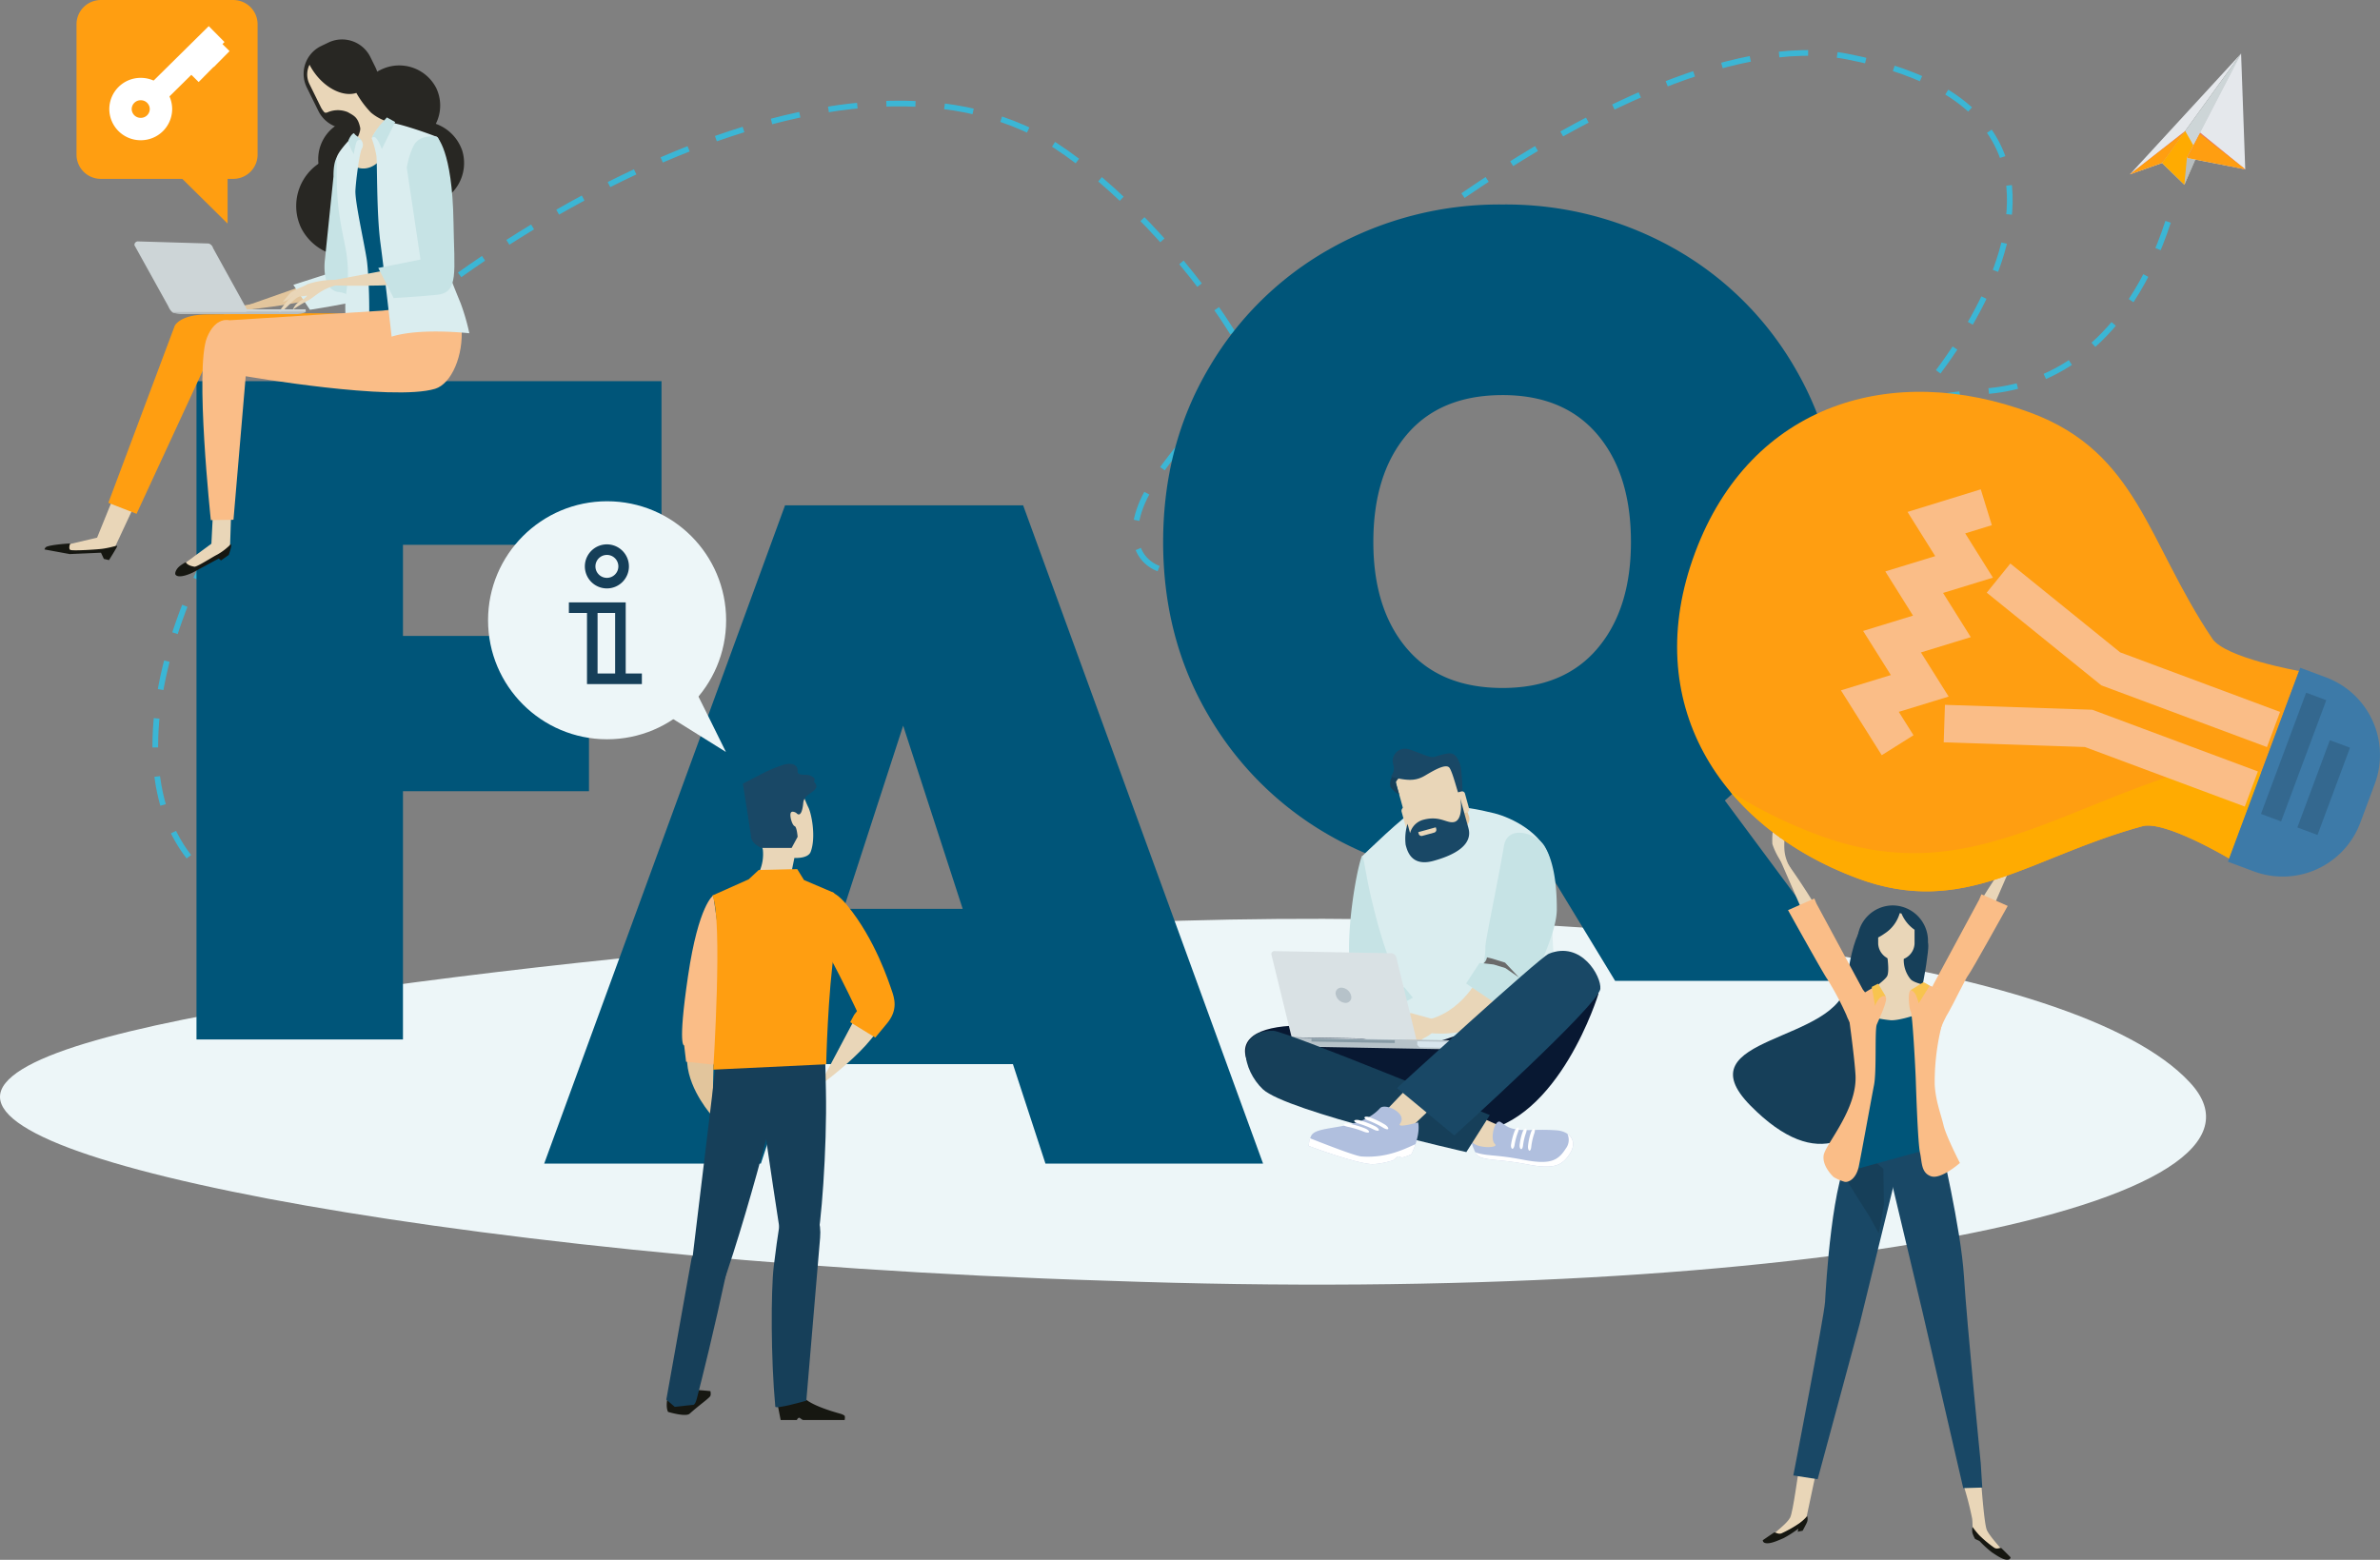 <svg xmlns="http://www.w3.org/2000/svg" width="521.025" height="341.537" viewBox="0 0 521.025 341.537"><rect x="0" y="0" width="521.025" height="341.537" fill="#808080" stroke="none"/><g id="FAQ_header" transform="translate(8397.791 4008.992)"><g id="Group_3407" data-name="Group 3407" transform="translate(-7931.519 -3997.269)"><g id="Group_3406" data-name="Group 3406"><path id="Path_3560" data-name="Path 3560" d="M-7793.631-3967.342l24.344-26.46-17.312,23.972Z" transform="translate(7793.631 3993.802)" fill="#e5e8ec"></path><path id="Path_3561" data-name="Path 3561" d="M-7779.626-3965.07l12.419-28.732-17.312,23.972Z" transform="translate(7791.552 3993.802)" fill="#cdd5d7"></path><path id="Path_3562" data-name="Path 3562" d="M-7793.544-3962.383l12.04-9.456-4.821,6.689Z" transform="translate(7793.612 3988.79)" fill="#e67a61"></path><path id="Path_3563" data-name="Path 3563" d="M-7793.631-3962.232l11.85-9.178-4.817,6.69Z" transform="translate(7793.631 3988.692)" fill="#ff9e11"></path><path id="Path_3564" data-name="Path 3564" d="M-7779.626-3960.058l2.846-7.074-2.664-4.707-5.075,7.021Z" transform="translate(7791.552 3988.79)" fill="#ffab01"></path><path id="Path_3565" data-name="Path 3565" d="M-7778.18-3965.07l12.419-28.732-11.864,22.86Z" transform="translate(7790.105 3993.802)" fill="#b7bec0"></path><path id="Path_3566" data-name="Path 3566" d="M-7764.688-3968.454l-.909-25.348-11.864,22.86Z" transform="translate(7789.941 3993.802)" fill="#e5e8ec"></path><path id="Path_3567" data-name="Path 3567" d="M-7764.658-3963.333l-9.861-8.032-2.81,5.323Z" transform="translate(7789.911 3988.682)" fill="#e67a61"></path><path id="Path_3568" data-name="Path 3568" d="M-7764.688-3963.268l-9.963-7.811-2.81,5.323Z" transform="translate(7789.941 3988.616)" fill="#ff9e11"></path></g></g><path id="Path_3569" data-name="Path 3569" d="M-8324.688-3805.686c-41.364-7.854-35.661-59.634-1.133-104.436,26.019-33.758,110.385-90.583,162.357-67.346,22.826,10.207,63.377,57.754,54.52,79.332-10.188,24.814-36.922,21.78-28.721,2.565,9.945-23.3,103.591-107.459,154.347-97.6,72.112,14.012,14.575,80.445.5,88.768-22.678,13.411-25.345-10.394,30.6-15.561,13.462-1.245,30.295-9.968,39.124-37.058" transform="translate(-10.054 -3.429)" fill="none" stroke="#3bb6d5" stroke-miterlimit="10" stroke-width="1.245" stroke-dasharray="6.374"></path><path id="Path_3570" data-name="Path 3570" d="M-8155.25-3669.055c-75.187-2.321-140.862-9.845-183.873-17.976-43.379-8.27-64.062-17.143-57.462-25.323,6.621-8.259,38.8-14.928,81.815-21,43.293-5.941,97.43-11.292,154.959-13.738,112.132-5.483,216.551,7.833,241.359,34.547C-7893.428-3685.977-8001.631-3663.523-8155.25-3669.055Z" transform="translate(0 -59.495)" fill="#edf6f8"></path><g id="Group_3408" data-name="Group 3408" transform="translate(-8354.77 -3964.217)"><path id="Path_3571" data-name="Path 3571" d="M-8240.252-3900.849v35.832h-56.6v19.952h40.719v34h-40.719v54.358h-45.2v-144.142Z" transform="translate(8342.047 3939.536)" fill="#005579"></path><path id="Path_3572" data-name="Path 3572" d="M-8140.816-3743.27h-48.048l-7.125,21.784h-47.437l52.729-144.141h52.12l52.525,144.141h-47.639Zm-10.995-34-13.03-40.107-13.029,40.107Z" transform="translate(8319.539 3931.497)" fill="#005579"></path><path id="Path_3573" data-name="Path 3573" d="M-7968.91-3780.979l-13.844-22.8a63.773,63.773,0,0,1-10.791.814,74.83,74.83,0,0,1-37.358-9.567A71.577,71.577,0,0,1-8057.879-3839q-9.977-16.9-9.976-38.07t9.976-38.072a70.854,70.854,0,0,1,26.976-26.365,75.488,75.488,0,0,1,37.358-9.466,74.942,74.942,0,0,1,37.258,9.466,70.369,70.369,0,0,1,26.771,26.365q9.873,16.9,9.874,38.072a75.083,75.083,0,0,1-6.719,31.861,72.123,72.123,0,0,1-18.526,24.736l29.317,39.5Zm-45.6-72.783q7.329,8.655,20.97,8.652,13.437,0,20.766-8.652t7.33-23.311q0-14.859-7.33-23.515t-20.766-8.652q-13.642,0-20.97,8.652t-7.329,23.515Q-8021.844-3862.415-8014.515-3853.762Z" transform="translate(8279.468 3950.976)" fill="#005579"></path></g><g id="Group_3415" data-name="Group 3415" transform="translate(-8388.047 -4000.359)"><g id="Group_3413" data-name="Group 3413" transform="translate(0)"><path id="Path_3574" data-name="Path 3574" d="M-8306.666-3962.689a9.1,9.1,0,0,0,12.139,3.993,8.89,8.89,0,0,0,4.3-11.9,9.1,9.1,0,0,0-12.14-3.994A8.892,8.892,0,0,0-8306.666-3962.689Z" transform="translate(8367.451 3992.721)" fill="#282723"></path><path id="Path_3575" data-name="Path 3575" d="M-8312.682-3949.069a11.486,11.486,0,0,0,15.324,5.04,11.225,11.225,0,0,0,5.427-15.032,11.486,11.486,0,0,0-15.327-5.041A11.226,11.226,0,0,0-8312.682-3949.069Z" transform="translate(8368.879 3990.383)" fill="#282723"></path><g id="Group_3411" data-name="Group 3411" transform="translate(36.233 25.351)"><g id="Group_3410" data-name="Group 3410" transform="translate(0 25.772)"><g id="Group_3409" data-name="Group 3409" transform="translate(0 1.789)"><path id="Path_3576" data-name="Path 3576" d="M-8307.331-3928.6s.334,1.478-6.881,3.291-18.266,2.7-18.266,2.7l16.254-5.712S-8309.9-3930.209-8307.331-3928.6Z" transform="translate(8336.907 3929.247)" fill="#e2c59c"></path><path id="Path_3577" data-name="Path 3577" d="M-8327.975-3922.023c-3.4.965-4.377,3.064-5.574,3.968a24.9,24.9,0,0,0-2.316,2.071c.339-1.652,1.426-2,1.843-2.625s.34-.347-.9-.094c-.7.146-1.566,1.688-2.247,2.6a2.851,2.851,0,0,1-1.049.97,15.54,15.54,0,0,1,1.371-2.759,18,18,0,0,1,2.757-3.293,14.209,14.209,0,0,1,4.584-1.459C-8327.605-3922.919-8325.522-3922.719-8327.975-3922.023Z" transform="translate(8338.217 3927.767)" fill="#e2c59c"></path><path id="Path_3578" data-name="Path 3578" d="M-8333.776-3920.7a19.28,19.28,0,0,0-2.775,1.863c-.249.327-1.18,2.086-1.18,2.086a3.523,3.523,0,0,0,1.341-1.115A30.7,30.7,0,0,1-8333.776-3920.7Z" transform="translate(8338.106 3927.297)" fill="#e2c59c"></path></g><path id="Path_3579" data-name="Path 3579" d="M-8307.277-3931.3s6.7-1.473,7.383,2.511c.388,2.266-.9,3.458-2.93,3.868-3.781.766-8.128,1.433-8.128,1.433l-3.629-5.461Z" transform="translate(8332.822 3931.565)" fill="#daedef"></path></g><path id="Path_3580" data-name="Path 3580" d="M-8305.641-3942.21l1.867-18.11s-.133-4.736,1.6-4.637c2.488.138,2.966,4.229,3.185,5.7a48.012,48.012,0,0,1,1.028,11.7c-.031,4.645.3,9.891.007,13.024-.2,2.161-2.331-.239-4.55-.442C-8306.646-3935.364-8305.641-3942.21-8305.641-3942.21Z" transform="translate(8330.807 3964.958)" fill="#c6e3e5"></path></g><path id="Path_3581" data-name="Path 3581" d="M-8363.313-3870.324l-6.12,13.118-8.49.184-4.29-.859,9.233-2.168,4.943-12.177Z" transform="translate(8384.491 3969.145)" fill="#e9d6b8"></path><path id="Path_3582" data-name="Path 3582" d="M-8371.046-3851.164l-1.127-.262-.629-1.356-6.849.3-5.515-1.013a.987.987,0,0,1,.369-.549c.974-.519,5.257-.77,5.257-.77s-.449,1.174.036,1.421,5.771-.076,7.041-.25c2.183-.308,3.311-.848,3.213-.563C-8369.39-3853.789-8371.046-3851.164-8371.046-3851.164Z" transform="translate(8385.165 3965.171)" fill="#161711"></path><path id="Path_3583" data-name="Path 3583" d="M-8325.957-3907.919l-20.012-.529-14.912,32.249-6.175-2.41,14.546-38.8s1.154-2.456,7.2-2.456c5.882,0,29.626-.639,32.325.1C-8306.589-3918.006-8327.055-3913.278-8325.957-3907.919Z" transform="translate(8381.032 3980.076)" fill="#ff9e11"></path><path id="Path_3584" data-name="Path 3584" d="M-8295.618-3977.574a9.1,9.1,0,0,0,12.139,4,8.892,8.892,0,0,0,4.3-11.907,9.1,9.1,0,0,0-12.139-3.994A8.891,8.891,0,0,0-8295.618-3977.574Z" transform="translate(8364.931 3996.118)" fill="#282723"></path><path id="Path_3585" data-name="Path 3585" d="M-8308.412-3982.1a6.918,6.918,0,0,0,9.193,3.133l.115-3.646a6.755,6.755,0,0,0,3.165-9.08l-1.128-2.288a6.912,6.912,0,0,0-9.191-3.133l-1.545.741a6.759,6.759,0,0,0-3.168,9.085Z" transform="translate(8368.39 3997.806)" fill="#282723"></path><path id="Path_3586" data-name="Path 3586" d="M-8310.138-3990.631a13.109,13.109,0,0,0,1,1.647c2.557,3.621,6.438,5.436,9.252,4.532a20.8,20.8,0,0,0,3.209,4.312,10.533,10.533,0,0,0,3.894,2.058c1.8,2.524.78,9.788-5.646,10.535-3.861.448-3.069-3.573-1.722-6.081.632-1.178,1.238-2.531,1.1-3.2-.486-2.314-1.344-2.629-2.719-3.419a5.684,5.684,0,0,0-4.445.047.792.792,0,0,1-.632.025,4.756,4.756,0,0,1-.825-1.18l-2.48-5.035A4.747,4.747,0,0,1-8310.138-3990.631Z" transform="translate(8368.158 3996.169)" fill="#e9d6b8"></path><path id="Path_3587" data-name="Path 3587" d="M-8287.229-3924.22s-2.935.6-3.749.9c-1.088.4-4.275-.106-4.275-.106s-.406-15.536-1.176-20.958-2.191-6.9-2.182-8.591a18.643,18.643,0,0,1,.728-5.445c.485-2.1-.933-4.9-.452-4.367.776.865,3.684,2.2,6.4-.765C-8291.473-3964.064-8287.229-3924.22-8287.229-3924.22Z" transform="translate(8365.411 3989.99)" fill="#005579"></path><path id="Path_3588" data-name="Path 3588" d="M-8298.486-3970.72s-3.992,3.971-3.832,5.277-.244,6.791.671,12.63,1.653,7.287,1.8,11.548-.848,5.213-.486,10.448c.285,4.1.935,7.715.935,7.715a3.485,3.485,0,0,0,3.306-1c1.422-1.524.907-15.777.385-19.286s-2.61-12.713-2.486-15.158.926-8.282,1.364-9.05C-8295.734-3969.514-8298.171-3970.52-8298.486-3970.72Z" transform="translate(8366.258 3991.624)" fill="#daedef"></path><path id="Path_3589" data-name="Path 3589" d="M-8297.733-3971.2a2.1,2.1,0,0,0,.492.529,9.03,9.03,0,0,1,1.173,1.051s-.8-.376-1.1.3a13.281,13.281,0,0,0-.6,2.725s-1.475-2.406-1.125-3.173C-8298.265-3971.144-8297.733-3971.2-8297.733-3971.2Z" transform="translate(8365.489 3991.733)" fill="#c6e3e5"></path><path id="Path_3590" data-name="Path 3590" d="M-8290.406-3962.5a9.474,9.474,0,0,0,11.893,6.024,9.321,9.321,0,0,0,6.344-11.619,9.472,9.472,0,0,0-11.891-6.022A9.318,9.318,0,0,0-8290.406-3962.5Z" transform="translate(8363.633 3992.5)" fill="#282723"></path><path id="Path_3591" data-name="Path 3591" d="M-8335.389-3866.323l-.3,9.186-1.895,2.205-5.047,2.875-3.745-.672,6.6-4.857.483-9.638Z" transform="translate(8376.313 3968.003)" fill="#e9d6b8"></path><path id="Path_3592" data-name="Path 3592" d="M-8336.369-3852.255l-1.694,1.2-.521-.408-5.62,3.045s-2.967,1.479-3.791.519c-.265-.306.068-1.312,1.018-2.01a8.148,8.148,0,0,1,1.212-.765s.194.718,1.879.992c.54.09,3.877-2.093,5.022-2.658a13.087,13.087,0,0,0,2.981-2.309C-8335.614-3854.3-8336.369-3852.255-8336.369-3852.255Z" transform="translate(8376.702 3965.136)" fill="#161711"></path><path id="Path_3593" data-name="Path 3593" d="M-8294.409-3928.809l-2.416,5.639-4.147.5-33.494,2.108s-3-.915-4.905,3.763c-2.715,6.658.835,39.992.835,39.992l4.957-.074,2.679-31.43s32.192,5.566,41.465,2.752c3.559-1.079,6.275-7.288,5.769-13.557-.4-4.914-3.719-9.436-3.719-9.436Z" transform="translate(8374.947 3982.059)" fill="#fabd87"></path><path id="Path_3594" data-name="Path 3594" d="M-8288-3927.35s-1.555-13.869-2.437-20.434-.688-17.586-.892-19.164a22.4,22.4,0,0,0-1.039-3.852s1.614-3.586,3.729-3.469c1.86.1,7.723,2.047,10.564,3.184,1.962.79.935,22.9,1.11,24.068.635,4.2,2.721,9.01,4.074,12.336a47.605,47.605,0,0,1,1.91,6.588S-8281.706-3929.34-8288-3927.35Z" transform="translate(8363.986 3992.435)" fill="#daedef"></path><path id="Path_3595" data-name="Path 3595" d="M-8289-3975.675l-1.576,1.755s-2.2,3.008-1.484,2.584c.906-.536,1.949,2.6,1.949,2.6l2.927-5.937Z" transform="translate(8363.949 3992.755)" fill="#c6e3e5"></path><g id="Group_3412" data-name="Group 3412" transform="translate(51.28 49.437)"><path id="Path_3596" data-name="Path 3596" d="M-8280.249-3932.4s2.45,1.718-6.808,2.656-23.068.266-23.068.266l21.174-3.964S-8283.112-3934.609-8280.249-3932.4Z" transform="translate(8316.759 3933.749)" fill="#e9d6b8"></path><path id="Path_3597" data-name="Path 3597" d="M-8304.739-3928.654c-4.39.569-6,2.788-7.651,3.624a31.072,31.072,0,0,0-3.263,1.983c.741-1.81,2.154-2.046,2.787-2.683s.488-.339-1.092-.242c-.895.054-2.26,1.664-3.277,2.587a3.751,3.751,0,0,1-1.485.935,18.037,18.037,0,0,1,2.229-2.9,22.624,22.624,0,0,1,4.044-3.293,19.168,19.168,0,0,1,5.938-.944C-8304.109-3929.608-8301.577-3929.062-8304.739-3928.654Z" transform="translate(8318.721 3932.799)" fill="#e9d6b8"></path><path id="Path_3598" data-name="Path 3598" d="M-8311.946-3928.3a25.6,25.6,0,0,0-3.785,1.677c-.372.327-1.861,2.169-1.861,2.169a4.647,4.647,0,0,0,1.869-1.052A39.269,39.269,0,0,1-8311.946-3928.3Z" transform="translate(8318.463 3932.505)" fill="#e9d6b8"></path></g><path id="Path_3599" data-name="Path 3599" d="M-8281.245-3943.335l-3.012-20.15s.746-4.15,2.051-5.571c1.545-1.686,4.492-1.185,4.492-1.185s3.445,2.792,3.693,18.742c.168,10.918,1.18,15.407-3.581,15.883-4.443.444-9.515.714-9.515.714l-3.374-6.589Z" transform="translate(8363.558 3991.531)" fill="#c6e3e5"></path></g><g id="Group_3414" data-name="Group 3414" transform="translate(19.69 44.215)"><rect id="Rectangle_2820" data-name="Rectangle 2820" width="29.222" height="0.593" transform="translate(8.267 14.88)" fill="#cdd5d7"></rect><path id="Path_3600" data-name="Path 3600" d="M-8335.06-3925.671a.791.791,0,0,1-.74.832h-14.985c-.407,0-.96-.294-1.458-1.46l-7.409-13.365a.767.767,0,0,1,.865-.837l15.373.454a1.429,1.429,0,0,1,.973,1.014Z" transform="translate(8359.652 3940.516)" fill="#cdd5d7"></path><path id="Path_3601" data-name="Path 3601" d="M-8334.463-3920.468h14.781a5.508,5.508,0,0,1-2.394.455H-8346.7a5.5,5.5,0,0,1-2.393-.455Z" transform="translate(8357.242 3935.94)" fill="#b7bec0"></path></g></g><g id="Group_3416" data-name="Group 3416" transform="translate(-8381.04 -4008.992)"><path id="Path_3602" data-name="Path 3602" d="M-8336.444-3975.106a5.312,5.312,0,0,1-5.348,5.277h-28.949a5.31,5.31,0,0,1-5.345-5.277v-28.6a5.313,5.313,0,0,1,5.345-5.281h28.949a5.315,5.315,0,0,1,5.348,5.281Z" transform="translate(8376.086 4008.992)" fill="#ff9e11"></path><path id="Path_3603" data-name="Path 3603" d="M-8337.321-3949.592v-13.641h-13.81Z" transform="translate(8370.391 3998.548)" fill="#ff9e11"></path></g><g id="Group_3417" data-name="Group 3417" transform="translate(-8371.41 -4001.528)"><path id="Path_3604" data-name="Path 3604" d="M-8354.749-3979.346a4.4,4.4,0,0,1-4.43,4.376,4.4,4.4,0,0,1-4.43-4.376,4.4,4.4,0,0,1,4.43-4.377A4.4,4.4,0,0,1-8354.749-3979.346Z" transform="translate(8363.608 3995.76)" fill="none" stroke="#fff" stroke-miterlimit="10" stroke-width="4.903"></path><line id="Line_747" data-name="Line 747" y1="13.131" x2="13.292" transform="translate(7.752)" fill="none" stroke="#fff" stroke-miterlimit="10" stroke-width="4.903"></line><line id="Line_748" data-name="Line 748" x2="3.323" y2="3.282" transform="translate(15.506 5.473)" fill="none" stroke="#fff" stroke-miterlimit="10" stroke-width="4.903"></line><line id="Line_749" data-name="Line 749" x2="3.323" y2="3.284" transform="translate(18.828 2.189)" fill="none" stroke="#fff" stroke-miterlimit="10" stroke-width="4.903"></line></g><g id="Group_3431" data-name="Group 3431" transform="translate(-8125.231 -3845.05)"><g id="Group_3422" data-name="Group 3422" transform="translate(22.771)"><path id="Path_3605" data-name="Path 3605" d="M-7982.458-3778.71c3.754.942,10.669,4.306,12.115,10.057,2.172,8.635-2.174,21.312,4.71,33.709,2.2,3.954-38.029,9.264-38.029,9.264l-7.762-43.63s9.7-9.467,11.679-10.108C-7995.636-3780.736-7989.952-3780.6-7982.458-3778.71Z" transform="translate(8014.28 3792.853)" fill="#daedef"></path><g id="Group_3418" data-name="Group 3418" transform="translate(0 23.481)"><path id="Path_3606" data-name="Path 3606" d="M-8012.332-3766.056c-1.4,3.489-4.924,24.229-.991,29.12.455.563-2.041,1.446-1.59,4.022.076.434.827,2.491.827,2.491l3.215.836,9.716-5.529-1.862-2.264-.879.018a1.987,1.987,0,0,1-.6-1.728c.231-.95-2.227-2.5-5.942-18.593C-8011.535-3762.42-8012.023-3766.825-8012.332-3766.056Z" transform="translate(8015.125 3766.144)" fill="#c6e3e5"></path><path id="Path_3607" data-name="Path 3607" d="M-8007.615-3729.816l2.874-.633,1.164-.185a2.128,2.128,0,0,0,.639,1.376l-2.227.07-2.612.56-3.153,1.8Z" transform="translate(8014.167 3758.039)" fill="#dbdac6"></path></g><path id="Path_3608" data-name="Path 3608" d="M-8003.114-3726.1a8.6,8.6,0,0,0-4.115,1.139c-1.439.885-2.764,2.814-1.439,3.856a21.423,21.423,0,0,0,3.362,2.02S-8000.248-3718.947-8003.114-3726.1Z" transform="translate(8013.775 3780.485)" fill="#c4d1e1"></path><path id="Path_3609" data-name="Path 3609" d="M-8008.631-3719.675l1.352-.29s4.66-.423,5.322-.06,2.8,1.81,2.8,1.81l.438.4a2.25,2.25,0,0,1-2.442-.331c-1.405-.981-1.522-.23-1.522-.23l.236,1.244-.017,1.586.217.667s.2.363.042.5a.882.882,0,0,1-.884.2l-1.419-2.476-.386,2.691a.979.979,0,0,1-.636.461c-.417.089-.419-.021-.419-.021l-.32-.685a.841.841,0,0,1-.282.472,1.368,1.368,0,0,1-.844.236l.132-2.835-.581,1.44a1.068,1.068,0,0,1-.638.46c-.47.11-.6.147-.6.147Z" transform="translate(8013.743 3779.133)" fill="#e4eef3"></path><g id="Group_3420" data-name="Group 3420" transform="translate(12.279 18.397)"><g id="Group_3419" data-name="Group 3419" transform="translate(3.628)"><path id="Path_3610" data-name="Path 3610" d="M-7981.175-3734.867s-3.381,8.568-11.509,10.861c-1.408.4-2.272,1.917-1.594,2.407.871.625,2.061.759,4.1.753,4.251-.01,10.034-1.331,14.033-5.2,5.923-5.73,7.789-8.334,7.187-11.221S-7981.175-3734.867-7981.175-3734.867Z" transform="translate(7994.514 3764.833)" fill="#e9d6b8"></path><path id="Path_3611" data-name="Path 3611" d="M-7964.759-3769.812c1.717,2.825,2.716,7.37,2.7,13.869-.011,5.028-4.354,13.268-5.017,15.8-.111.425-.376,2.238-.376,2.238l-4.811,4.72-9.651-6.539,2.934-4.5.876.093a14.924,14.924,0,0,0,.405-3.454c-.15-.966,2.672-13.942,4.068-22.26C-7972.825-3774.643-7966.466-3772.617-7964.759-3769.812Z" transform="translate(7991.637 3772.731)" fill="#c6e3e5"></path><path id="Path_3612" data-name="Path 3612" d="M-7972.271-3736.232l-2.81-.87-1.145-.284a2.13,2.13,0,0,1-.751,1.317l2.213.254,2.555.781,2.991,2.058Z" transform="translate(7990.511 3764.664)" fill="#6b6b6b"></path></g><path id="Path_3613" data-name="Path 3613" d="M-7993.138-3720.262l-4.915-1.346s-1.393,1.867-1.129,2.334a12.954,12.954,0,0,1,0,3.227l2.382,2.021,1.938-.641s.133-.844-.529-.929.446-.562.8-.761S-7991.4-3718.024-7993.138-3720.262Z" transform="translate(7999.214 3761.063)" fill="#e9d6b8"></path></g><path id="Rectangle_2821" data-name="Rectangle 2821" d="M1.937,0H7.025A1.938,1.938,0,0,1,8.963,1.938v9.64a1.938,1.938,0,0,1-1.938,1.938H1.937A1.937,1.937,0,0,1,0,11.578V1.937A1.937,1.937,0,0,1,1.937,0Z" transform="translate(13.949 6.769) rotate(-19.313)" fill="#e2c59c"></path><g id="Group_3421" data-name="Group 3421" transform="translate(8.98)"><path id="Path_3614" data-name="Path 3614" d="M-7998.388-3775.813a1.938,1.938,0,0,0,2.384,1.352l8.417-2.316a1.941,1.941,0,0,0,1.353-2.387l-3.434-12.464a1.939,1.939,0,0,0-2.384-1.353l-8.415,2.318a1.938,1.938,0,0,0-1.354,2.383Z" transform="translate(8003.124 3795.766)" fill="#e9d6b8"></path><path id="Path_3615" data-name="Path 3615" d="M-8001.491-3784.9a7.391,7.391,0,0,1-1.874-1.578,2.893,2.893,0,0,1,.551-2.664c.784-.8,1.842-.005,1.842-.005s-1.266,1.242-1.256,1.576S-8001.491-3784.9-8001.491-3784.9Z" transform="translate(8003.489 3794.954)" fill="#163f59"></path><path id="Path_3616" data-name="Path 3616" d="M-7987.579-3787.058s-.047-5.143-.669-6.478-1.045-2.27-2.8-1.951c-2.627.473-2.509,1.025-3.972.592s-4.217-1.7-5.038-1.673a2.67,2.67,0,0,0-2.681,3.463,2.761,2.761,0,0,1-.521,2.6c.161.191.687.267,1.613.448,2.66.528,4.126.376,5.788-.586s4.722-2.9,5.475-1.679,1.716,5.314,1.957,5.583S-7987.828-3786.737-7987.579-3787.058Z" transform="translate(8003.438 3796.569)" fill="#194866"></path><path id="Path_3617" data-name="Path 3617" d="M-7985.317-3779.827a.645.645,0,0,0,.8.451l1.817-.5a.643.643,0,0,0,.452-.794l-.916-3.323a.646.646,0,0,0-.8-.452l-1.816.5a.646.646,0,0,0-.451.793Z" transform="translate(7999.556 3793.807)" fill="#e9d6b8"></path><path id="Rectangle_2822" data-name="Rectangle 2822" d="M.835,0h1.5a.839.839,0,0,1,.839.839V3.9a.836.836,0,0,1-.836.836H.839A.839.839,0,0,1,0,3.9V.835A.835.835,0,0,1,.835,0Z" transform="translate(2.311 13.02) rotate(-15.386)" fill="#e9d6b8"></path><path id="Path_3618" data-name="Path 3618" d="M-7987.154-3782.542s1.354,4.906,1.8,6.544c.406,1.479.711,4.886-7.645,7.188-4.944,1.364-5.767-2.322-6.095-3.515a10.98,10.98,0,0,1,.408-4.583c.011-.022.558,2.023.558,2.023a4.1,4.1,0,0,1,2.835-2.906c3.793-1.041,5.266.939,6.928.442C-7987.084-3777.735-7986.693-3780.1-7987.154-3782.542Z" transform="translate(8002.506 3793.367)" fill="#194866"></path><path id="Path_3619" data-name="Path 3619" d="M-7992-3773.109l-2.594.711a.64.64,0,0,1-.8-.451l-.1-.36,3.842-1.061.1.364A.646.646,0,0,1-7992-3773.109Z" transform="translate(8001.663 3791.479)" fill="#e9d6b8"></path></g></g><path id="Path_3620" data-name="Path 3620" d="M-8044.258-3713.251c1.2,3.309,22.186,15.5,29.223,14.776l21.2,1.011c18.028-2.2,26.558-30.214,26.558-30.214-.718-7.033-18.478,3.165-24.807,6.321-10.028,5-16.366,5.256-16.366,5.256-6.707.688-14.483-4.486-22.949-4.666C-8040.7-3720.966-8046.145-3718.471-8044.258-3713.251Z" transform="translate(8044.629 3781.399)" fill="#081832"></path><g id="Group_3425" data-name="Group 3425" transform="translate(5.771 44.318)"><path id="Path_3621" data-name="Path 3621" d="M-7995.179-3713.093a.159.159,0,0,1,.018-.028V-3714l-36.492-.665-.017.881a.061.061,0,0,0,0,.029l.092.164a2.4,2.4,0,0,0,2.257.946l31.755.578a2.381,2.381,0,0,0,2.289-.858Z" transform="translate(8035.901 3733.559)" fill="#b6c2c9"></path><path id="Path_3622" data-name="Path 3622" d="M-7995.785-3712.853s0,.017,0,.024l.087.135a1.494,1.494,0,0,0,.525.458l5.55.1a2.514,2.514,0,0,0,2.2-.688l.092-.131c0-.009.011-.015.016-.025l0-.431-8.455-.154Z" transform="translate(8027.711 3733.307)" fill="#d8e5ed"></path><g id="Group_3423" data-name="Group 3423" transform="translate(8.772 19.179)"><path id="Path_3623" data-name="Path 3623" d="M-8007.552-3713.343l-18.234-.33.012-.621,18.233.332Z" transform="translate(8025.786 3714.294)" fill="#879ba6"></path></g><g id="Group_3424" data-name="Group 3424"><path id="Path_3624" data-name="Path 3624" d="M-8005.409-3719.784l-4.4-18.021a1.2,1.2,0,0,0-1.068-.875l-25.6-.465a.638.638,0,0,0-.646.844l4.405,18.017Z" transform="translate(8037.152 3739.145)" fill="#d9e1e4"></path><path id="Path_3625" data-name="Path 3625" d="M-8015.555-3727.077a1.235,1.235,0,0,1-1.249,1.638,2.306,2.306,0,0,1-2.065-1.7,1.233,1.233,0,0,1,1.251-1.635A2.3,2.3,0,0,1-8015.555-3727.077Z" transform="translate(8032.99 3736.777)" fill="#b6c2c9"></path></g></g><g id="Group_3427" data-name="Group 3427" transform="translate(43.06 77.492)"><path id="Path_3626" data-name="Path 3626" d="M-7977.859-3685.05c-2.529.431-4.452-2.5-4.452-2.5l-6.525-5.133,1.381-3.474,12.7,5.711S-7975.334-3685.482-7977.859-3685.05Z" transform="translate(7988.836 3696.161)" fill="#e9d6b8"></path><path id="Path_3627" data-name="Path 3627" d="M-7980.394-3686.52a6.49,6.49,0,0,0,.479,1.643c.487,1.337,1.084,1.8,1.713,1.99,2.437.717,4.189.354,10.048,1.483s7.614.279,9.33-2.421-.063-4.818-2.921-5.038c-4.136-.311-6.438.162-8.59-.168-2.258-.343-2.4-.847-3.719-1.66-1.241-.76-2.379,3.771-1.207,4.825C-7974.229-3684.944-7979.516-3684.8-7980.394-3686.52Z" transform="translate(7986.909 3694.932)" fill="#b0bfde"></path><path id="Path_3628" data-name="Path 3628" d="M-7978.9-3683.119c2.437.718,4.192.354,10.05,1.484s7.615.277,9.33-2.421a3.12,3.12,0,0,0,.369-3.234c1.289.886,1.729,2.437.569,4.261-1.715,2.7-3.47,3.55-9.33,2.421s-7.612-.766-10.048-1.483a2.267,2.267,0,0,1-1.361-1.206A2.041,2.041,0,0,0-7978.9-3683.119Z" transform="translate(7986.664 3694.136)" fill="#fff"></path><path id="Path_3629" data-name="Path 3629" d="M-7980.386-3685.181a.674.674,0,0,1-.008-.08.769.769,0,0,0,.057.091Z" transform="translate(7986.909 3693.673)" fill="#e9d6b8"></path><g id="Group_3426" data-name="Group 3426" transform="translate(15.158 5.455)"><path id="Path_3630" data-name="Path 3630" d="M-7964.074-3683.946c.188.069.357-.286.416-.783a14.147,14.147,0,0,1,.676-3.019c.172-.492.166-.93-.04-.987s-.536.3-.7.782a14.044,14.044,0,0,0-.64,2.984C-7964.411-3684.474-7964.262-3684.018-7964.074-3683.946Z" transform="translate(7968.094 3689.012)" fill="#fff"></path><path id="Path_3631" data-name="Path 3631" d="M-7966.431-3684.29c.2.042.378-.3.433-.773a12.861,12.861,0,0,1,.67-2.838c.166-.466.154-.868-.062-.895s-.559.322-.716.785a12.605,12.605,0,0,0-.631,2.81C-7966.784-3684.739-7966.626-3684.334-7966.431-3684.29Z" transform="translate(7968.636 3689.025)" fill="#fff"></path><path id="Path_3632" data-name="Path 3632" d="M-7968.893-3684.441c.2.029.406-.34.481-.823a14.454,14.454,0,0,1,.8-2.929c.183-.481.185-.887-.043-.9s-.585.369-.765.844a14.071,14.071,0,0,0-.754,2.9C-7969.247-3684.874-7969.1-3684.466-7968.893-3684.441Z" transform="translate(7969.195 3689.092)" fill="#fff"></path></g></g><path id="Path_3633" data-name="Path 3633" d="M-7990.994-3698.089s-44.841-18.435-47.4-18.462c-8.662-.082-6.676,8.684-2.288,12.81,5.179,4.863,44.547,13.761,44.547,13.761Z" transform="translate(8044.585 3778.306)" fill="#163f59"></path><g id="Group_3430" data-name="Group 3430" transform="translate(13.953 44.259)"><path id="Path_3634" data-name="Path 3634" d="M-8000.115-3693.439l12.241-11.607-5.216-5.169-13.368,14.052Z" transform="translate(8021.965 3732.602)" fill="#e9d6b8"></path><path id="Path_3635" data-name="Path 3635" d="M-8001.525-3709.186s31.15-28.555,33.251-29.408c7.113-2.886,11.52,4.968,11.269,7.678-.324,3.519-31.974,32.119-31.974,32.119Z" transform="translate(8020.839 3739.222)" fill="#194866"></path><g id="Group_3429" data-name="Group 3429" transform="translate(0 34.121)"><path id="Path_3636" data-name="Path 3636" d="M-8025.7-3689.063c-.729.673-.855,2.651-.855,2.651s10.4,3.935,14.048,4a18.54,18.54,0,0,0,4.289-.816c.277-.074.91-.787,1.179-.866.5-.145.611.337,1.04.2a13.112,13.112,0,0,0,1.926-.708c2.194-4.671,1.453-6.97,1.453-6.97s-4.778,1.37-3.96.3c1.752-2.287-3.257-4.627-4.37-3.408C-8015.4-3689.8-8023.589-3691.011-8025.7-3689.063Z" transform="translate(8026.551 3695.01)" fill="#b0bfde"></path><path id="Path_3637" data-name="Path 3637" d="M-8026.274-3686.049c3.2,1.27,9.91,3.892,11.246,3.986,5.471.389,9.294-1.557,11.849-2.7a21.5,21.5,0,0,1-.89,2.209,13.1,13.1,0,0,1-1.926.708c-.429.135-.542-.347-1.04-.2-.269.08-.9.792-1.179.866a18.527,18.527,0,0,1-4.289.816c-3.651-.069-14.048-4-14.048-4A7.13,7.13,0,0,1-8026.274-3686.049Z" transform="translate(8026.551 3692.965)" fill="#fff"></path><g id="Group_3428" data-name="Group 3428" transform="translate(7.61 2.182)"><path id="Path_3638" data-name="Path 3638" d="M-8016.676-3690.03c-.1.177.31.391.893.514a19.84,19.84,0,0,1,3.51,1.062c.57.233,1.087.286,1.166.088s-.314-.578-.876-.8a19.865,19.865,0,0,0-3.473-1.024C-8016.03-3690.3-8016.579-3690.212-8016.676-3690.03Z" transform="translate(8016.69 3691.739)" fill="#fff"></path><path id="Path_3639" data-name="Path 3639" d="M-8013.655-3691.092c-.087.185.312.447.877.61a20.043,20.043,0,0,1,3.394,1.337c.546.274,1.043.358,1.116.152s-.3-.625-.845-.893a19.681,19.681,0,0,0-3.362-1.288C-8013.039-3691.332-8013.564-3691.273-8013.655-3691.092Z" transform="translate(8016 3691.973)" fill="#fff"></path><path id="Path_3640" data-name="Path 3640" d="M-8010.747-3692.024c-.083.192.3.492.857.7a20.448,20.448,0,0,1,3.271,1.591c.526.316,1,.429,1.072.209s-.292-.67-.812-.975a19.992,19.992,0,0,0-3.246-1.548C-8010.152-3692.245-8010.666-3692.219-8010.747-3692.024Z" transform="translate(8015.336 3692.183)" fill="#fff"></path></g></g></g></g><g id="Group_3433" data-name="Group 3433" transform="translate(-8018.411 -3832.222)"><g id="Group_3432" data-name="Group 3432"><path id="Path_3641" data-name="Path 3641" d="M-7863.458-3742.076c0,4.533-9.19,65.038-38.9,34.966-15.285-15.469,19.69-13.6,21.063-27.132.458-4.51,3.282-20.84,8.824-8.206C-7870.517-3737.985-7863.458-3746.607-7863.458-3742.076Z" transform="translate(7906.22 3772.462)" fill="#163f59"></path><path id="Path_3642" data-name="Path 3642" d="M-7881.756-3746.126s1.307-.688-2.348-7.419a154.942,154.942,0,0,0-10.62-15.839l7.045,16.213S-7884.7-3747.081-7881.756-3746.126Z" transform="translate(7903.596 3777.536)" fill="#e9d6b8"></path><path id="Path_3643" data-name="Path 3643" d="M-7874.227-3734.13l-10.147-18.808-.475-1.135-5.759,2.549s8.024,14.444,8.585,15.076a66.247,66.247,0,0,1,4.2,7.9c.39,1.169,3.022,6.749,6.712,4.7S-7874.227-3734.13-7874.227-3734.13Z" transform="translate(7902.657 3774.042)" fill="#fabd87"></path><path id="Path_3644" data-name="Path 3644" d="M-7891.209-3766.537c-1.791-3.173-1.033-5.3-1.27-6.8a24.4,24.4,0,0,1-.232-3.109c-.906,1.361-.365,2.4-.5,3.132s.005.483-.714-.605c-.411-.619.041-2.3.185-3.41a2.922,2.922,0,0,0-.082-1.432,14.287,14.287,0,0,0-.932,2.867,17.624,17.624,0,0,0-.3,4.254,15.158,15.158,0,0,0,2.3,4.379C-7891.565-3765.661-7889.917-3764.248-7891.209-3766.537Z" transform="translate(7903.678 3779.676)" fill="#e9d6b8"></path><path id="Path_3645" data-name="Path 3645" d="M-7841.039-3747.315s-1.307-.69,2.348-7.42a154.782,154.782,0,0,1,10.618-15.838l-7.043,16.213S-7838.093-3748.271-7841.039-3747.315Z" transform="translate(7891.395 3777.808)" fill="#e9d6b8"></path><path id="Path_3646" data-name="Path 3646" d="M-7849.712-3735.321l10.147-18.808.475-1.138,5.758,2.55s-8.022,14.446-8.584,15.08-3.551,6.841-4.2,7.9c-2.136,3.5-2.136,5.455-2.618,5C-7851.757-3727.614-7849.712-3735.321-7849.712-3735.321Z" transform="translate(7893.478 3774.314)" fill="#fabd87"></path><path id="Path_3647" data-name="Path 3647" d="M-7828.971-3767.724c1.793-3.177,1.033-5.3,1.27-6.8a24.631,24.631,0,0,0,.234-3.109c.9,1.36.364,2.406.5,3.132s0,.482.714-.606c.41-.62-.042-2.3-.186-3.41a2.948,2.948,0,0,1,.082-1.431,14.233,14.233,0,0,1,.931,2.866,17.5,17.5,0,0,1,.3,4.253,15.151,15.151,0,0,1-2.3,4.38C-7828.614-3766.849-7830.26-3765.437-7828.971-3767.724Z" transform="translate(7888.696 3779.947)" fill="#e9d6b8"></path><path id="Path_3648" data-name="Path 3648" d="M-7885.5-3591.156l-2.089,9.843s-4.635,3.534-6.135,3.948-1.188-.15-1.023-.473,2.963-2.35,3.627-3.648,1.711-9.827,1.9-10.235S-7885.5-3591.156-7885.5-3591.156Z" transform="translate(7903.635 3737.012)" fill="#e9d6b8"></path><path id="Path_3649" data-name="Path 3649" d="M-7840.893-3587.943a70.362,70.362,0,0,1,1.943,7.5c.211,1.912-.116,2.542.472,3.119s4.743,5.153,5.661,5.1a.863.863,0,0,0,.863-.922s-3.259-3.486-3.8-4.856-1.125-9.12-1.174-9.906S-7840.893-3587.943-7840.893-3587.943Z" transform="translate(7891.31 3736.199)" fill="#e9d6b8"></path><path id="Path_3650" data-name="Path 3650" d="M-7865.885-3680.654l-8.683,35.428-9.207,34.068-5.327-.83s6.764-34.915,6.942-37.971,1.512-27.941,5.943-33.241S-7865.885-3680.654-7865.885-3680.654Z" transform="translate(7902.313 3758.286)" fill="#194866"></path><path id="Path_3651" data-name="Path 3651" d="M-7866.2-3678.239s-5.071-5.057-8.133-2.026a23.778,23.778,0,0,0-.816,2.958c2.8,4.68,5.346,8.546,5.954,9.573.266.451.984,1.768,1.98,3.613l1.132-6.339Z" transform="translate(7899.128 3757.417)" fill="#163f59"></path><path id="Path_3652" data-name="Path 3652" d="M-7851.109-3685.349s4.557,19.192,5.213,29.647,3.677,40.954,3.677,40.954l.335,5.344-4.166.121-8.935-38.673-8.458-35.556Z" transform="translate(7896.457 3758.357)" fill="#194866"></path><path id="Path_3653" data-name="Path 3653" d="M-7855.467-3744.282a7.774,7.774,0,0,1-7.721,7.828,7.775,7.775,0,0,1-7.722-7.828,7.775,7.775,0,0,1,7.722-7.826A7.773,7.773,0,0,1-7855.467-3744.282Z" transform="translate(7898.161 3773.593)" fill="#163f59"></path><path id="Path_3654" data-name="Path 3654" d="M-7864.242-3739.236s.736,4.191.122,5.353-4.777,3.844-5.392,4.657,1.227,7.1,7.232,6.17,8.495-3.85,8.495-4.783,2.778-2.551.819-3.249-5.147-1.164-6.006-2.1a6.65,6.65,0,0,1-1.348-5.7C-7859.707-3741.33-7864.242-3739.236-7864.242-3739.236Z" transform="translate(7897.867 3770.846)" fill="#e9d6b8"></path><path id="Path_3655" data-name="Path 3655" d="M-7859.929-3749.831c-.125-.035-.253-.06-.384-.083a7.887,7.887,0,0,1-3.337,4.479,11.362,11.362,0,0,1-1.383.846v1.352a3.813,3.813,0,0,0,3.982,3.617,3.812,3.812,0,0,0,3.983-3.617v-3.045A8.154,8.154,0,0,1-7859.929-3749.831Z" transform="translate(7896.819 3773.093)" fill="#e9d6b8"></path><path id="Path_3656" data-name="Path 3656" d="M-7855.048-3692l-18.242,5.041,2.854-15.909-.648-18.662a28.894,28.894,0,0,0,6.894,1.537c2.111.127,6.619-1.537,6.619-1.537Z" transform="translate(7898.704 3766.615)" fill="#005579"></path><path id="Path_3657" data-name="Path 3657" d="M-7875.26-3724.406s1.488,10.426,1.723,14.626c.424,7.571-6.607,15.149-6.975,17.6s2.2,4.753,2.2,4.753a9.89,9.89,0,0,0,2.45,1.048c.857.114,2.495-.668,3.064-3.492.706-3.494,2.878-15.518,3.31-17.694.612-3.083.123-12.1.612-13.269s2.267-4.948,2.023-5.877a9.426,9.426,0,0,0-2.023-2.621S-7874.281-3726.617-7875.26-3724.406Z" transform="translate(7900.361 3768.396)" fill="#fabd87"></path><path id="Path_3658" data-name="Path 3658" d="M-7852.783-3729.788s-2.39.96-3.125,1.31-.367,4.19,0,4.713,1.01,12.311,1.1,15.1.46,13.792.92,15.8.185,4.362,2.389,5.15,6.345-2.908,6.345-2.908-3.028-5.876-3.579-8.233-1.753-5.359-1.938-8.937a51.117,51.117,0,0,1,1.277-11.873c.752-3.168,1.11-7.508,1.295-8.033S-7852.047-3729.526-7852.783-3729.788Z" transform="translate(7894.833 3768.499)" fill="#fabd87"></path><path id="Path_3659" data-name="Path 3659" d="M-7888.044-3578.847a2.09,2.09,0,0,1-.015,1.281c-.2.5-.977,1.911-.977,1.911l-1.082.229.151-.682a23.71,23.71,0,0,1-3.285,2.107c-1.033.417-3.248,1.53-4.248.935a.622.622,0,0,1-.264-.5s2.105-1.453,2.434-1.655.842.436,1.656.153a27.375,27.375,0,0,0,3.973-2.24A11.138,11.138,0,0,0-7888.044-3578.847Z" transform="translate(7904.289 3734.05)" fill="#161711"></path><path id="Path_3660" data-name="Path 3660" d="M-7838.29-3575.776a3.312,3.312,0,0,0-.024,1.3,6.142,6.142,0,0,0,.585,1.333l.952.441a23.927,23.927,0,0,0,2.74,2.5c.89.561,2.773,1.978,3.774,1.534a.634.634,0,0,0,.315-.455s-1.734-1.74-2.007-1.986-.835.309-1.546-.087a25.7,25.7,0,0,1-3.339-2.784A18.644,18.644,0,0,1-7838.29-3575.776Z" transform="translate(7890.734 3733.349)" fill="#161711"></path><path id="Path_3661" data-name="Path 3661" d="M-7853.117-3730.254l-2.665,1.66a2.124,2.124,0,0,1,1.1,1.046,12.9,12.9,0,0,1,.644,1.833l2.39-3.842S-7853.117-3730.517-7853.117-3730.254Z" transform="translate(7894.708 3768.616)" fill="#f8c44f"></path><path id="Path_3662" data-name="Path 3662" d="M-7865.479-3729.9l.431.676,1.376,2.32s-.29-.728-1.349.06a4.211,4.211,0,0,0-1.1,1.833l-.736-4.19Z" transform="translate(7897.236 3768.525)" fill="#f8c44f"></path></g></g><g id="Group_3434" data-name="Group 3434" transform="translate(-8030.643 -3923.201)"><path id="Path_3663" data-name="Path 3663" d="M-7844.659-3893.245c-30.1-11.215-61.251-2.18-73.486,30.657s5.409,60.056,35.51,71.269c23.476,8.749,37.762-4.674,62.441-11.391,4.883-1.329,18.978,7.072,18.978,7.072l15.3-41.058s-16.159-2.868-18.977-7.072C-7819.169-3865-7821.18-3884.5-7844.659-3893.245Z" transform="translate(7922.069 3897.83)" fill="#ff9e11"></path><path id="Path_3664" data-name="Path 3664" d="M-7801.455-3792.536c-34.1,9.281-53.845,27.832-86.288,15.743a101.609,101.609,0,0,1-19.362-9.6c6.879,8.272,16.485,14.816,27.885,19.062,23.476,8.749,37.762-4.674,62.441-11.391,4.883-1.329,18.978,7.072,18.978,7.072l7.017-18.832C-7794.987-3792.123-7799.039-3793.194-7801.455-3792.536Z" transform="translate(7918.654 3873.844)" fill="#ffab01"></path><path id="Path_3665" data-name="Path 3665" d="M-7765.819-3777.064l5.659,2.108a18.129,18.129,0,0,0,23.319-10.657l3.166-8.494a18.132,18.132,0,0,0-10.66-23.318l-5.658-2.108Z" transform="translate(7886.408 3879.961)" fill="#3d7aa8"></path><path id="Path_3666" data-name="Path 3666" d="M-7861.316-3812.97l-6.075-9.659,10.92-3.346-6.071-9.666,10.92-3.348-6.066-9.679,10.92-3.348-6.064-9.685,10.929-3.371" transform="translate(7909.59 3890.354)" fill="none" stroke="#fabd87" stroke-miterlimit="10" stroke-width="8.211"></path><path id="Path_3667" data-name="Path 3667" d="M-7846.27-3803.7l31.578,1.049,35.633,13.276" transform="translate(7904.77 3876.347)" fill="none" stroke="#fabd87" stroke-miterlimit="10" stroke-width="8.211"></path><path id="Path_3668" data-name="Path 3668" d="M-7830.89-3844.978l24.563,19.874,35.633,13.278" transform="translate(7901.259 3885.768)" fill="none" stroke="#fabd87" stroke-miterlimit="10" stroke-width="8.211"></path><rect id="Rectangle_2823" data-name="Rectangle 2823" width="28.327" height="4.708" transform="matrix(0.349, -0.937, 0.937, 0.349, 127.819, 92.425)" fill="#34688f"></rect><rect id="Rectangle_2824" data-name="Rectangle 2824" width="20.393" height="4.707" transform="matrix(0.349, -0.937, 0.937, 0.349, 135.783, 95.394)" fill="#34688f"></rect></g><g id="Group_3436" data-name="Group 3436" transform="translate(-8251.922 -3841.733)"><g id="Group_3435" data-name="Group 3435" transform="translate(0 1.914)"><path id="Path_3669" data-name="Path 3669" d="M-8199.183-3613.237c.269-.318.073-1.157.073-1.157s-4.673-.513-6.178-.164a7.757,7.757,0,0,0-1.67.774c-.105.059-.29.412-.395.47-.187.11-.286-.076-.445.023a5.405,5.405,0,0,0-.715.486c-.41,2.109.135,2.96.135,2.96s3.848,1.177,4.726.394C-8201.422-3611.433-8199.767-3612.54-8199.183-3613.237Z" transform="translate(8208.758 3749.825)" fill="#161711"></path><path id="Path_3670" data-name="Path 3670" d="M-8177.22-3611.274l.668,3.426H-8173s.2-.485.5-.485c.254,0,.581.485.926.485h9.032s.16-.72-.037-.969a3.432,3.432,0,0,0-1.09-.459c-1.834-.508-7.083-2.091-8-3.815C-8172.781-3615.19-8177.22-3611.274-8177.22-3611.274Z" transform="translate(8201.581 3749.604)" fill="#161711"></path><path id="Path_3671" data-name="Path 3671" d="M-8176.406-3766.959l.851-4.152s3,.227,3.58-1.363c1.177-3.184.192-8.272-.518-9.7-2.021-4.061-2.876-11.172-12.326-5.518-3.595,2.152,1.956,12.578,2.369,14.836a9.443,9.443,0,0,1-.815,4.856l2.211,1.632Z" transform="translate(8203.591 3789.791)" fill="#e9d6b8"></path><path id="Path_3672" data-name="Path 3672" d="M-8197.062-3709.842l-.312,13.092s-5.013-5.441-5.5-11.63S-8197.378-3710.326-8197.062-3709.842Z" transform="translate(8207.442 3771.97)" fill="#e2c59c"></path><path id="Path_3673" data-name="Path 3673" d="M-8192.773-3674.333s1.384.594-2.69,19.628c-2.939,13.706-5.449,23.733-6.622,28.272-.456,1.763-.965,1.445-.965,1.445l-3.885.427-1.85-1.578,5.551-31.057Z" transform="translate(8208.785 3763.439)" fill="#163f59"></path><path id="Path_3674" data-name="Path 3674" d="M-8157.457-3721.522l-7.951,15s15.174-10.8,14.222-16.742S-8157.457-3721.522-8157.457-3721.522Z" transform="translate(8198.885 3775.121)" fill="#e9d6b8"></path><path id="Path_3675" data-name="Path 3675" d="M-8197.474-3754.963s-3.224,1.939-5.544,17.692-.841,15.152-.841,15.152l.422,3.588,6.024.638,3.258-13.6Z" transform="translate(8207.767 3781.842)" fill="#fabd87"></path><path id="Path_3676" data-name="Path 3676" d="M-8182.179-3704.842s-8.895,36.239-15.875,52.486c-4.092,9.514-4.128-8.752-4.128-8.752l6.356-52.626,18.562-.884S-8179.366-3713.979-8182.179-3704.842Z" transform="translate(8207.278 3772.634)" fill="#163f59"></path><path id="Path_3677" data-name="Path 3677" d="M-8184.654-3714.91s6.721,46.919,7.426,49.038c2.391,7.163,6.076-2.229,6.918-4.614s2.251-20.063,1.97-32.959l-.281-12.9Z" transform="translate(8203.277 3773.027)" fill="#163f59"></path><path id="Path_3678" data-name="Path 3678" d="M-8176.585-3666.717s-1.017,5.6-1.861,12.745c-.622,5.25-.638,20.246.347,30.662.058.636,6.789-1.3,6.789-1.3s2.455-29.152,3.018-35.678S-8172.366-3671.38-8176.585-3666.717Z" transform="translate(8201.96 3762.137)" fill="#163f59"></path><path id="Path_3679" data-name="Path 3679" d="M-8195.705-3756.632l7.938-3.544,2.188-2.039,8.438-.2,1.478,2.393,6.541,2.791s1.613,2.5.208,11.765c-1.553,10.269-1.884,25.791-1.884,25.791l-24.728,1.174S-8193.385-3751.65-8195.705-3756.632Z" transform="translate(8205.8 3783.543)" fill="#ff9e11"></path><path id="Path_3680" data-name="Path 3680" d="M-8164.192-3755.76s1.471-1.613,5.056,2.772c6.113,7.477,9.071,16.748,9.7,18.545s1.446,4.334-1.055,7.316c-1.912,2.283-2.53,3.052-2.53,3.052l-5.488-3.366.864-1.616.616-.8s-2.955-6.383-6.118-12.165S-8164.192-3755.76-8164.192-3755.76Z" transform="translate(8198.766 3782.09)" fill="#ff9e11"></path></g><path id="Path_3681" data-name="Path 3681" d="M-8175.4-3781.547s-1.07-.647-1.234.16.413,2.588.9,2.75.654,2.344.654,2.344l-1.313,2.425h-6.653s-2.055-.887-2.221-2.344-1.805-11.722-1.805-11.722l4.682-2.426a31.185,31.185,0,0,1,4.191-1.7c2.647-.747,3.2.646,3.12,1.372s.741.81,1.808.81,2.385.807,1.809,1.294c-.239.2.823.839.4,1.611-.6,1.1-2.62,1.462-2.786,3.241C-8173.91-3782.923-8174.249-3780.255-8175.4-3781.547Z" transform="translate(8203.827 3792.271)" fill="#194866"></path></g><g id="Group_3440" data-name="Group 3440" transform="translate(-8290.946 -3899.235)"><circle id="Ellipse_717" data-name="Ellipse 717" cx="26.059" cy="26.059" r="26.059" transform="translate(0)" fill="#edf6f8"></circle><path id="Path_3682" data-name="Path 3682" d="M-8203.879-3814.522c.629,1.191,7.223,14.564,7.223,14.564l-16.148-10.074Z" transform="translate(8248.728 3854.851)" fill="#edf6f8"></path><g id="Group_3437" data-name="Group 3437" transform="translate(21.659 23.301)"><path id="Path_3683" data-name="Path 3683" d="M-8219.271-3819.855h-12.016v-16.73h2.315v14.415h9.7Z" transform="translate(8231.287 3836.585)" fill="#163f59"></path></g><g id="Group_3438" data-name="Group 3438" transform="translate(17.693 22.144)"><path id="Path_3684" data-name="Path 3684" d="M-8223.984-3821.355h-2.315v-14.415h-10.125v-2.315h12.44Z" transform="translate(8236.425 3838.085)" fill="#163f59"></path></g><g id="Group_3439" data-name="Group 3439" transform="translate(21.19 9.435)"><path id="Path_3685" data-name="Path 3685" d="M-8227.07-3844.9a4.83,4.83,0,0,1-4.824-4.824,4.83,4.83,0,0,1,4.824-4.825,4.831,4.831,0,0,1,4.825,4.825A4.83,4.83,0,0,1-8227.07-3844.9Zm0-7.334a2.512,2.512,0,0,0-2.509,2.51,2.511,2.511,0,0,0,2.509,2.509,2.512,2.512,0,0,0,2.51-2.509A2.513,2.513,0,0,0-8227.07-3852.237Z" transform="translate(8231.895 3854.552)" fill="#163f59"></path></g></g></g></svg>